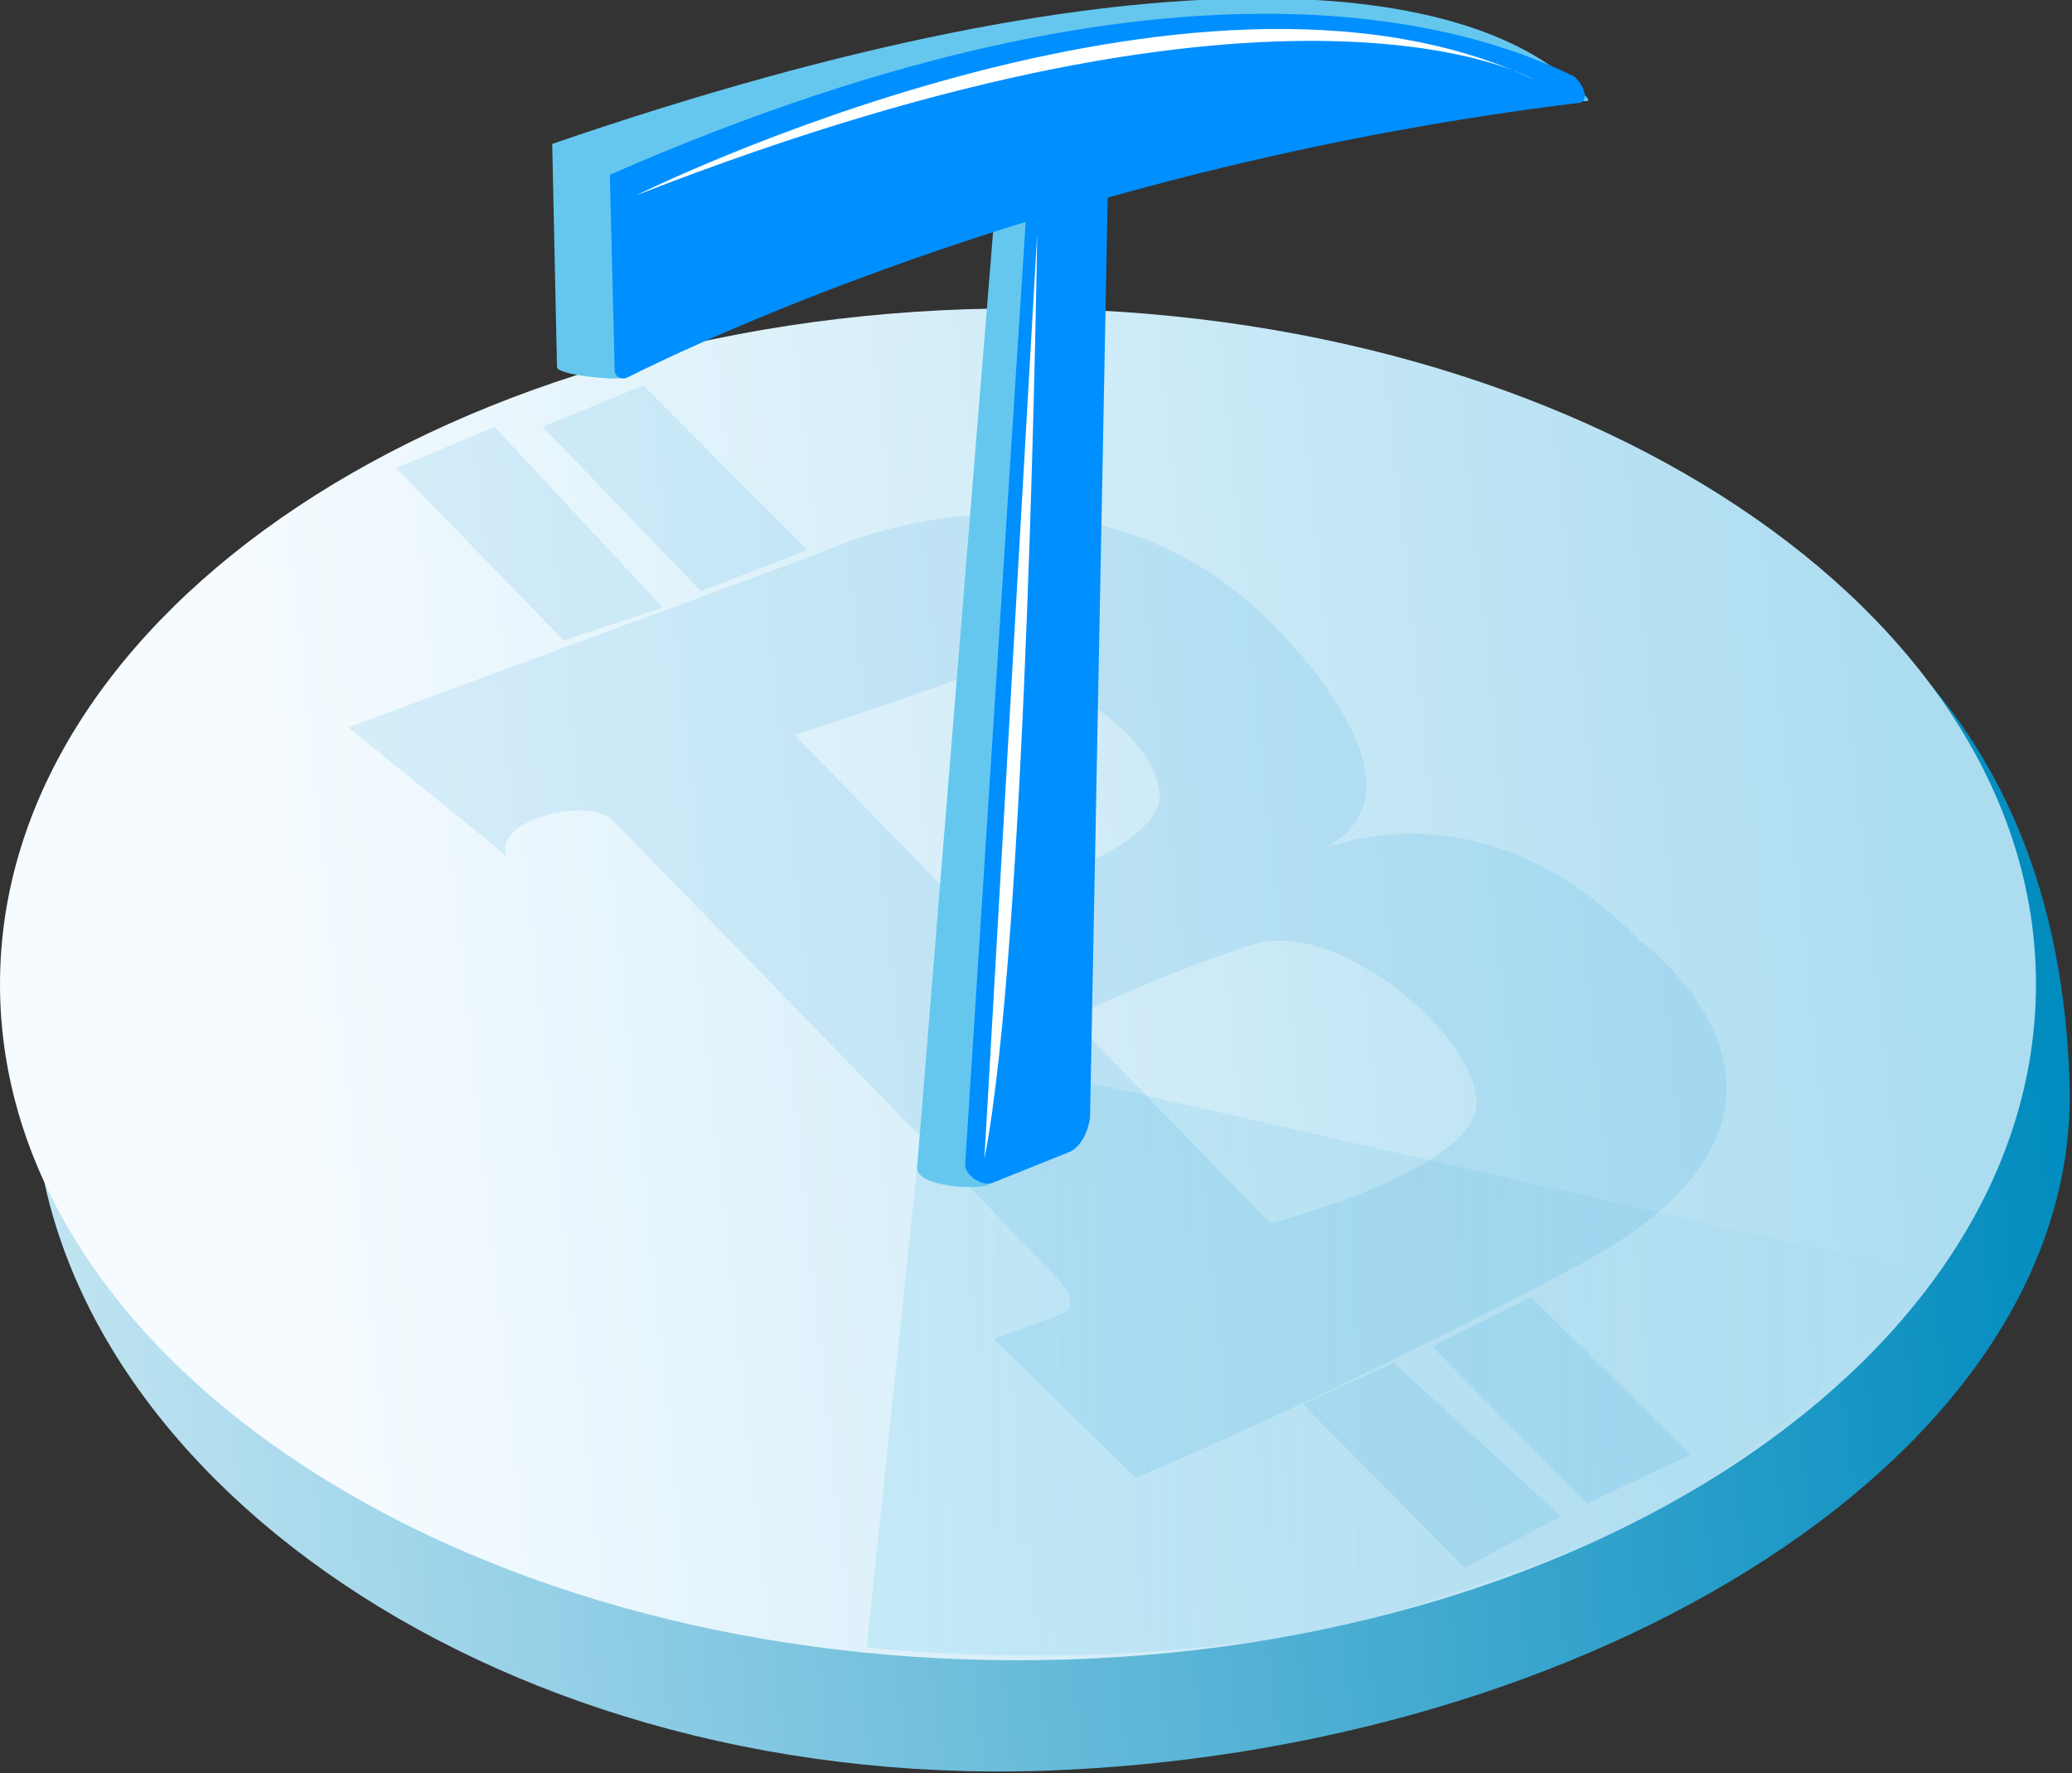 <svg width="104" height="89" viewBox="0 0 104 89" fill="none" xmlns="http://www.w3.org/2000/svg">
<rect x="0" y="0" width="104" height="89" fill="#333333" stroke="none"/>
<g clip-path="url(#clip0)">
<path d="M103.879 54.303C104.482 73.006 79.778 87.968 52.301 88.871C24.102 89.774 1.687 73.006 1.687 54.303C1.687 35.6 24.584 20.38 52.783 20.38C80.983 20.38 103.036 28.248 103.879 54.303Z" fill="url(#paint0_linear)"/>
<path d="M51.096 83.325C79.316 83.325 102.192 68.137 102.192 49.401C102.192 30.666 79.316 15.478 51.096 15.478C22.877 15.478 0 30.666 0 49.401C0 68.137 22.877 83.325 51.096 83.325Z" fill="url(#paint1_linear)"/>
<path d="M82.308 47.209C73.873 38.567 65.557 42.952 65.557 42.952C73.391 40.243 63.509 30.956 63.509 30.956C53.747 21.67 41.214 27.732 41.214 27.732L17.474 36.503L25.428 42.952C25.428 42.952 24.825 41.791 27.115 41.017C29.404 40.243 30.61 41.017 30.61 41.017C30.61 41.017 51.096 62.042 52.783 63.848C54.471 65.525 53.386 65.912 53.386 65.912L49.891 67.201L57.001 74.167C57.001 74.167 66.401 70.297 79.296 63.461C93.877 55.593 82.308 47.209 82.308 47.209ZM39.889 36.89C39.889 36.89 44.227 35.471 48.204 34.052C52.181 32.633 58.206 36.89 58.206 39.986C58.086 43.081 48.325 45.532 48.325 45.532L39.889 36.89ZM74.114 55.206C74.355 58.688 63.75 61.397 63.75 61.397L53.747 51.078C53.747 51.078 58.327 48.886 62.665 47.467C66.883 45.919 73.873 51.723 74.114 55.206Z" fill="#30A1DC" fill-opacity="0.14"/>
<path d="M33.265 30.491L28.294 32.139L19.882 23.49L24.823 21.426L33.265 30.491Z" fill="#30A1DC" fill-opacity="0.14"/>
<path d="M40.529 27.607L35.176 29.667L27.235 21.412L32.297 19.348L40.529 27.607Z" fill="#30A1DC" fill-opacity="0.14"/>
<path d="M84.839 73.006L79.657 75.457L71.882 67.574L76.853 65.102L84.839 73.006Z" fill="#30A1DC" fill-opacity="0.14"/>
<path d="M78.331 76.101L73.511 78.681L65.382 70.458L69.971 68.398L78.331 76.101Z" fill="#30A1DC" fill-opacity="0.14"/>
<path opacity="0.2" d="M46.035 58.559L43.504 82.68C43.504 82.68 59.05 84.486 71.342 80.487C83.634 76.488 87.249 74.554 97.251 63.719L94.721 63.461L53.386 54.045L46.035 58.559Z" fill="url(#paint2_linear)"/>
<path d="M51.217 55.98L49.65 59.462C49.168 59.72 45.914 59.591 46.035 58.559L50.373 5.159C50.373 4.514 49.65 4.514 50.132 4.385L53.988 2.709C54.47 2.451 54.832 2.838 54.832 3.483L52.181 54.303C52.181 55.077 51.699 55.851 51.217 55.98Z" fill="#65C7EE"/>
<path d="M31.212 18.961C34.827 17.155 52.663 8.126 78.211 5.03C78.813 4.901 80.019 5.288 79.657 4.901C74.234 -1.161 57.724 -3.096 27.717 7.223L27.958 18.445C28.079 18.832 30.851 19.09 31.212 18.961Z" fill="#65C7EE"/>
<path d="M53.747 57.785L49.891 59.333C49.409 59.591 48.445 59.075 48.445 58.43L51.699 7.739C51.699 7.094 52.181 6.449 52.663 6.191L56.519 4.514C57.001 4.256 55.796 5.288 55.675 5.933L54.712 56.109C54.591 56.883 54.229 57.528 53.747 57.785Z" fill="#008FFF"/>
<path d="M31.453 18.961C35.068 17.155 53.747 8.255 79.296 5.159C79.898 5.03 79.296 3.87 78.813 3.741C74.475 1.677 59.773 -3.999 30.61 8.771L30.851 18.574C30.851 18.832 31.091 19.09 31.453 18.961Z" fill="#008FFF"/>
<path d="M31.935 9.803C31.935 9.803 59.893 -4.128 77.006 3.999C77.006 3.999 64.955 -3.096 31.935 9.803Z" fill="#FEFFFF"/>
<path d="M52.06 11.738C52.06 11.738 51.578 47.08 49.409 58.172L52.06 11.738Z" fill="#FEFFFF"/>
</g>
<defs>
<linearGradient id="paint0_linear" x1="2.346" y1="60.687" x2="103.588" y2="49.962" gradientUnits="userSpaceOnUse">
<stop stop-color="#C0E4F2"/>
<stop offset="1" stop-color="#008BBE"/>
</linearGradient>
<linearGradient id="paint1_linear" x1="0.522" y1="55.495" x2="101.774" y2="44.769" gradientUnits="userSpaceOnUse">
<stop offset="0.148" stop-color="#F5FBFF"/>
<stop offset="0.961" stop-color="#ABDCF0"/>
</linearGradient>
<linearGradient id="paint2_linear" x1="43.484" y1="68.457" x2="97.262" y2="68.457" gradientUnits="userSpaceOnUse">
<stop stop-color="#5DC5EA"/>
<stop offset="1" stop-color="#008BBE" stop-opacity="0"/>
</linearGradient>
<clipPath id="clip0">
<rect width="104" height="89" fill="white"/>
</clipPath>
</defs>
</svg>
